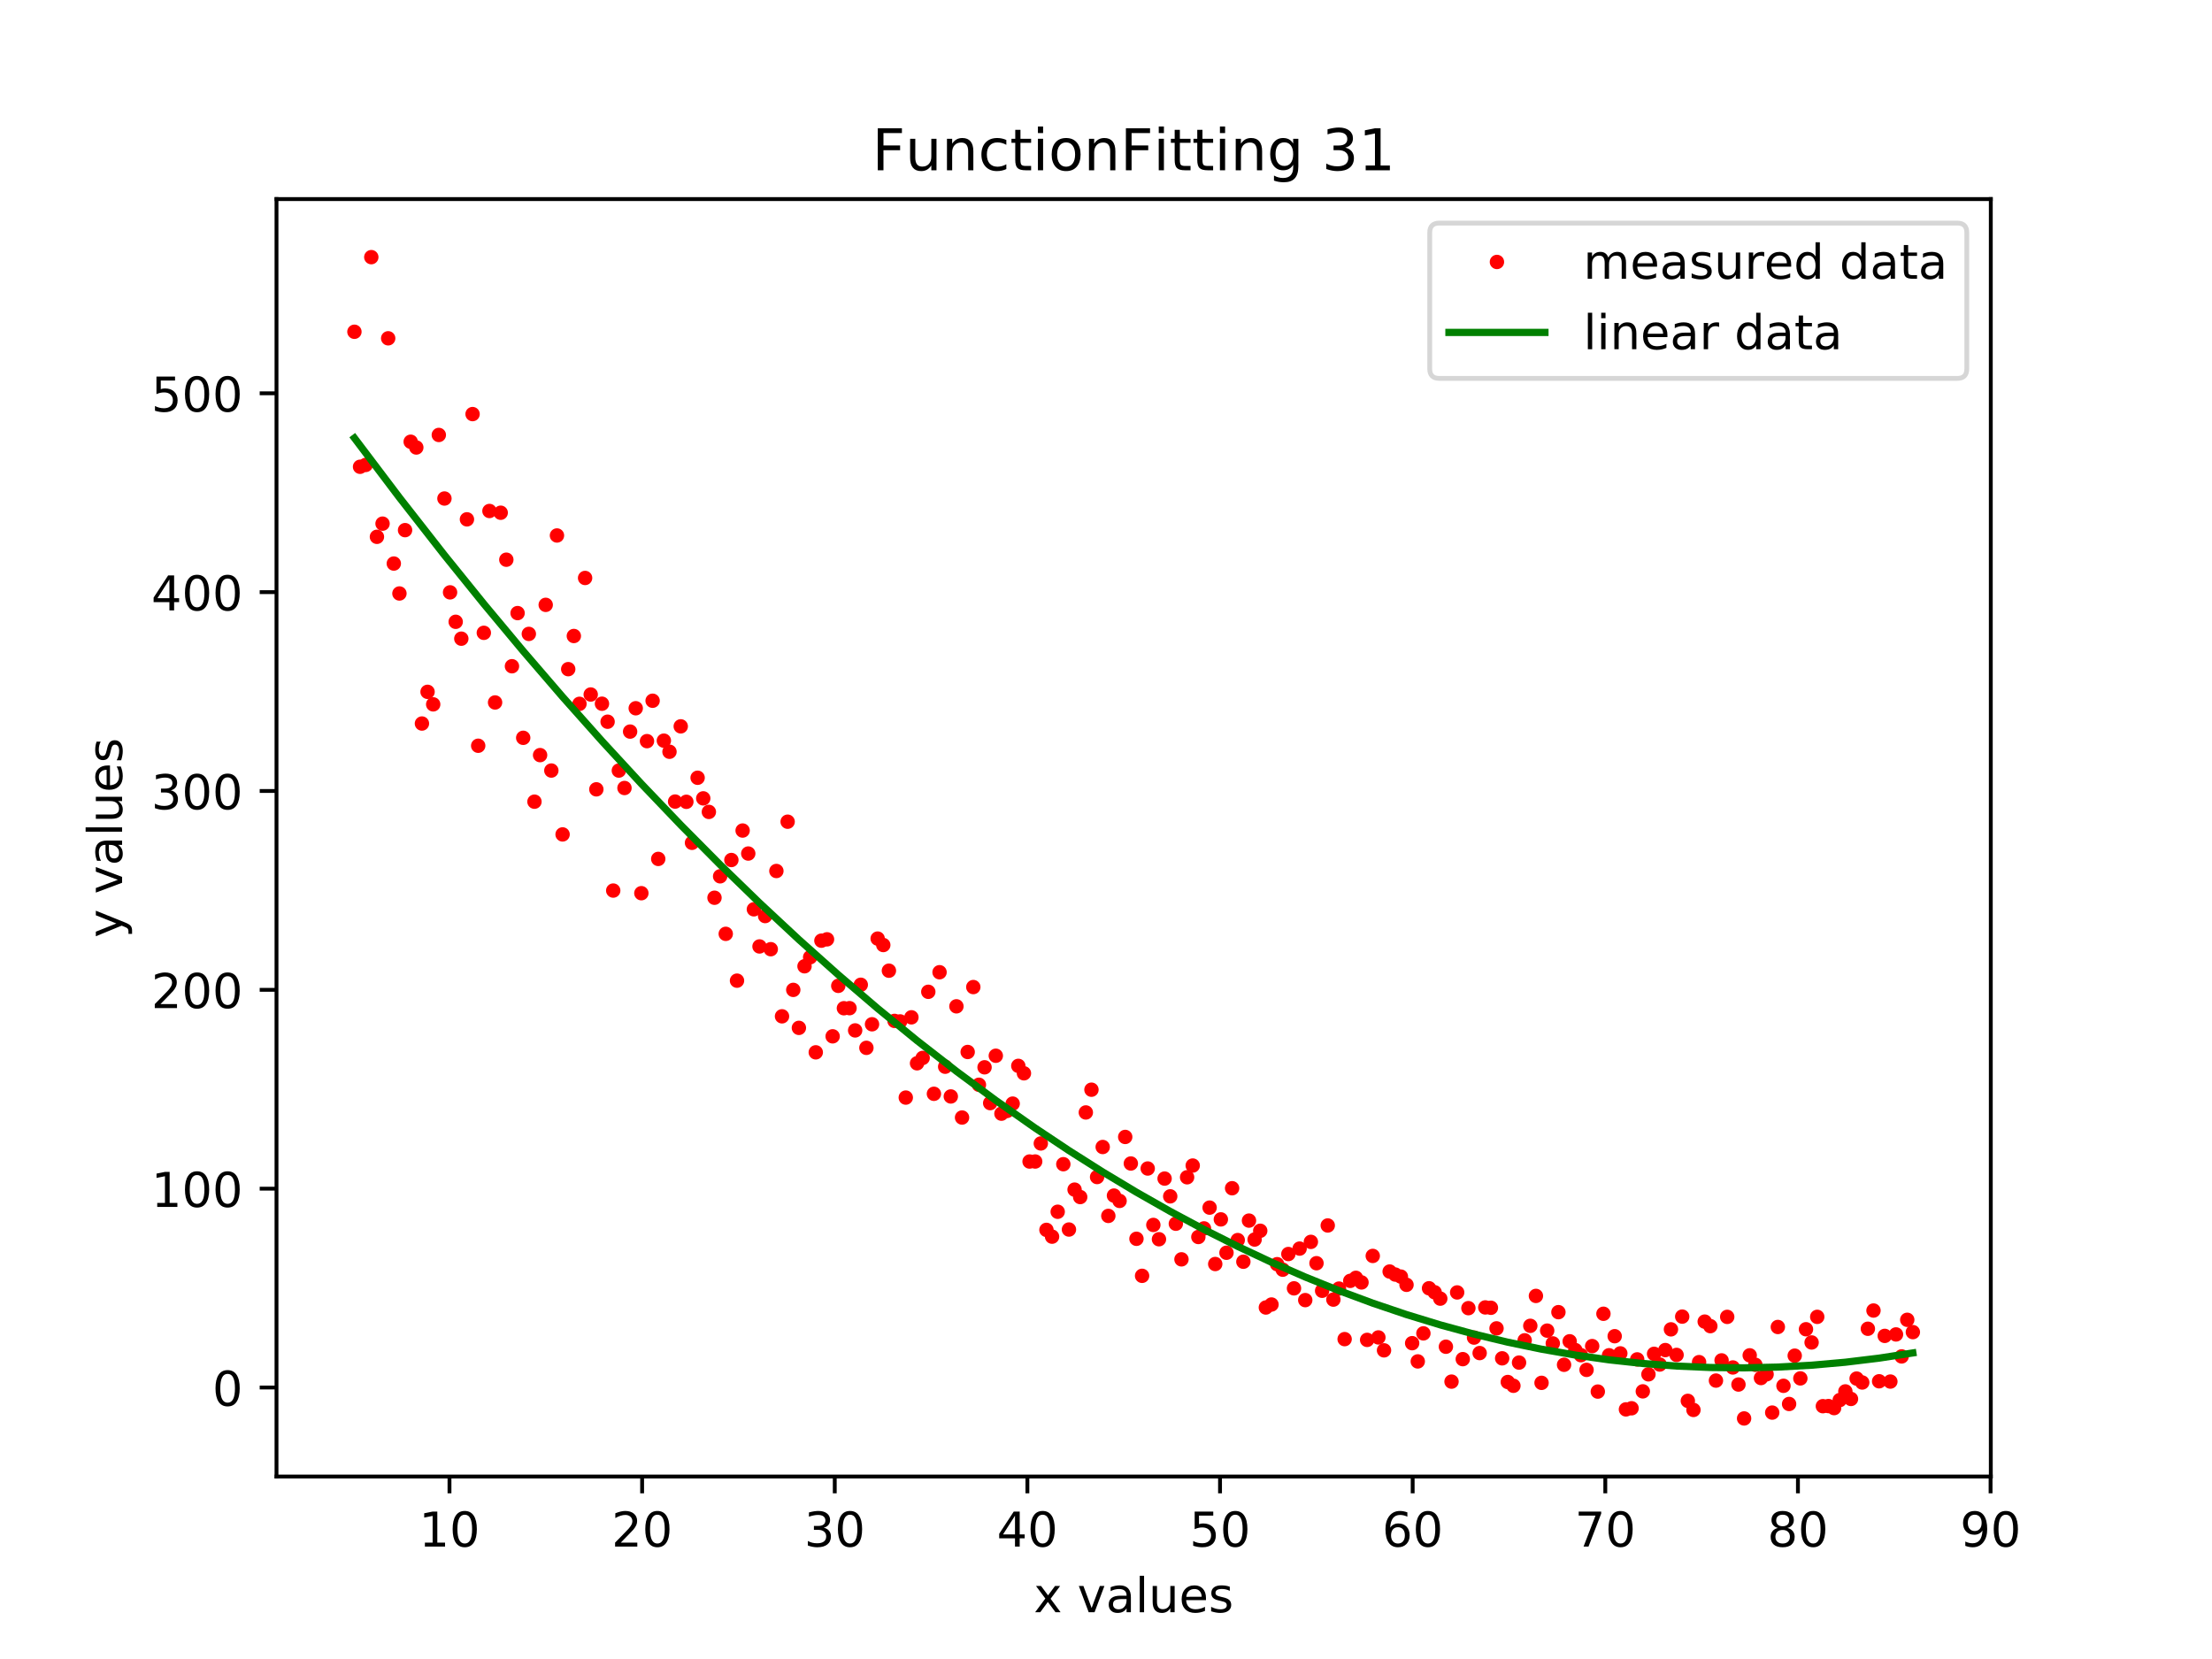 <?xml version="1.0" encoding="utf-8" standalone="no"?>
<!DOCTYPE svg PUBLIC "-//W3C//DTD SVG 1.1//EN"
  "http://www.w3.org/Graphics/SVG/1.1/DTD/svg11.dtd">
<!-- Created with matplotlib (https://matplotlib.org/) -->
<svg height="345.6pt" version="1.1" viewBox="0 0 460.8 345.6" width="460.8pt" xmlns="http://www.w3.org/2000/svg" xmlns:xlink="http://www.w3.org/1999/xlink">
 <defs>
  <style type="text/css">
*{stroke-linecap:butt;stroke-linejoin:round;}
  </style>
 </defs>
 <g id="figure_1">
  <g id="patch_1">
   <path d="M 0 345.6 
L 460.8 345.6 
L 460.8 0 
L 0 0 
z
" style="fill:#ffffff;"/>
  </g>
  <g id="axes_1">
   <g id="patch_2">
    <path d="M 57.6 307.584 
L 414.72 307.584 
L 414.72 41.472 
L 57.6 41.472 
z
" style="fill:#ffffff;"/>
   </g>
   <g id="matplotlib.axis_1">
    <g id="xtick_1">
     <g id="line2d_1">
      <defs>
       <path d="M 0 0 
L 0 3.5 
" id="m4e2abd96de" style="stroke:#000000;stroke-width:0.8;"/>
      </defs>
      <g>
       <use style="stroke:#000000;stroke-width:0.8;" x="93.636" xlink:href="#m4e2abd96de" y="307.584"/>
      </g>
     </g>
     <g id="text_1">
      <!-- 10 -->
      <defs>
       <path d="M 12.406 8.297 
L 28.516 8.297 
L 28.516 63.922 
L 10.984 60.406 
L 10.984 69.391 
L 28.422 72.906 
L 38.281 72.906 
L 38.281 8.297 
L 54.391 8.297 
L 54.391 0 
L 12.406 0 
z
" id="DejaVuSans-49"/>
       <path d="M 31.781 66.406 
Q 24.172 66.406 20.328 58.906 
Q 16.5 51.422 16.5 36.375 
Q 16.5 21.391 20.328 13.891 
Q 24.172 6.391 31.781 6.391 
Q 39.453 6.391 43.281 13.891 
Q 47.125 21.391 47.125 36.375 
Q 47.125 51.422 43.281 58.906 
Q 39.453 66.406 31.781 66.406 
z
M 31.781 74.219 
Q 44.047 74.219 50.516 64.516 
Q 56.984 54.828 56.984 36.375 
Q 56.984 17.969 50.516 8.266 
Q 44.047 -1.422 31.781 -1.422 
Q 19.531 -1.422 13.062 8.266 
Q 6.594 17.969 6.594 36.375 
Q 6.594 54.828 13.062 64.516 
Q 19.531 74.219 31.781 74.219 
z
" id="DejaVuSans-48"/>
      </defs>
      <g transform="translate(87.273 322.182)scale(0.1 -0.1)">
       <use xlink:href="#DejaVuSans-49"/>
       <use x="63.623" xlink:href="#DejaVuSans-48"/>
      </g>
     </g>
    </g>
    <g id="xtick_2">
     <g id="line2d_2">
      <g>
       <use style="stroke:#000000;stroke-width:0.8;" x="133.765" xlink:href="#m4e2abd96de" y="307.584"/>
      </g>
     </g>
     <g id="text_2">
      <!-- 20 -->
      <defs>
       <path d="M 19.188 8.297 
L 53.609 8.297 
L 53.609 0 
L 7.328 0 
L 7.328 8.297 
Q 12.938 14.109 22.625 23.891 
Q 32.328 33.688 34.812 36.531 
Q 39.547 41.844 41.422 45.531 
Q 43.312 49.219 43.312 52.781 
Q 43.312 58.594 39.234 62.25 
Q 35.156 65.922 28.609 65.922 
Q 23.969 65.922 18.812 64.312 
Q 13.672 62.703 7.812 59.422 
L 7.812 69.391 
Q 13.766 71.781 18.938 73 
Q 24.125 74.219 28.422 74.219 
Q 39.75 74.219 46.484 68.547 
Q 53.219 62.891 53.219 53.422 
Q 53.219 48.922 51.531 44.891 
Q 49.859 40.875 45.406 35.406 
Q 44.188 33.984 37.641 27.219 
Q 31.109 20.453 19.188 8.297 
z
" id="DejaVuSans-50"/>
      </defs>
      <g transform="translate(127.403 322.182)scale(0.1 -0.1)">
       <use xlink:href="#DejaVuSans-50"/>
       <use x="63.623" xlink:href="#DejaVuSans-48"/>
      </g>
     </g>
    </g>
    <g id="xtick_3">
     <g id="line2d_3">
      <g>
       <use style="stroke:#000000;stroke-width:0.8;" x="173.895" xlink:href="#m4e2abd96de" y="307.584"/>
      </g>
     </g>
     <g id="text_3">
      <!-- 30 -->
      <defs>
       <path d="M 40.578 39.312 
Q 47.656 37.797 51.625 33 
Q 55.609 28.219 55.609 21.188 
Q 55.609 10.406 48.188 4.484 
Q 40.766 -1.422 27.094 -1.422 
Q 22.516 -1.422 17.656 -0.516 
Q 12.797 0.391 7.625 2.203 
L 7.625 11.719 
Q 11.719 9.328 16.594 8.109 
Q 21.484 6.891 26.812 6.891 
Q 36.078 6.891 40.938 10.547 
Q 45.797 14.203 45.797 21.188 
Q 45.797 27.641 41.281 31.266 
Q 36.766 34.906 28.719 34.906 
L 20.219 34.906 
L 20.219 43.016 
L 29.109 43.016 
Q 36.375 43.016 40.234 45.922 
Q 44.094 48.828 44.094 54.297 
Q 44.094 59.906 40.109 62.906 
Q 36.141 65.922 28.719 65.922 
Q 24.656 65.922 20.016 65.031 
Q 15.375 64.156 9.812 62.312 
L 9.812 71.094 
Q 15.438 72.656 20.344 73.438 
Q 25.25 74.219 29.594 74.219 
Q 40.828 74.219 47.359 69.109 
Q 53.906 64.016 53.906 55.328 
Q 53.906 49.266 50.438 45.094 
Q 46.969 40.922 40.578 39.312 
z
" id="DejaVuSans-51"/>
      </defs>
      <g transform="translate(167.533 322.182)scale(0.1 -0.1)">
       <use xlink:href="#DejaVuSans-51"/>
       <use x="63.623" xlink:href="#DejaVuSans-48"/>
      </g>
     </g>
    </g>
    <g id="xtick_4">
     <g id="line2d_4">
      <g>
       <use style="stroke:#000000;stroke-width:0.8;" x="214.025" xlink:href="#m4e2abd96de" y="307.584"/>
      </g>
     </g>
     <g id="text_4">
      <!-- 40 -->
      <defs>
       <path d="M 37.797 64.312 
L 12.891 25.391 
L 37.797 25.391 
z
M 35.203 72.906 
L 47.609 72.906 
L 47.609 25.391 
L 58.016 25.391 
L 58.016 17.188 
L 47.609 17.188 
L 47.609 0 
L 37.797 0 
L 37.797 17.188 
L 4.891 17.188 
L 4.891 26.703 
z
" id="DejaVuSans-52"/>
      </defs>
      <g transform="translate(207.662 322.182)scale(0.1 -0.1)">
       <use xlink:href="#DejaVuSans-52"/>
       <use x="63.623" xlink:href="#DejaVuSans-48"/>
      </g>
     </g>
    </g>
    <g id="xtick_5">
     <g id="line2d_5">
      <g>
       <use style="stroke:#000000;stroke-width:0.8;" x="254.154" xlink:href="#m4e2abd96de" y="307.584"/>
      </g>
     </g>
     <g id="text_5">
      <!-- 50 -->
      <defs>
       <path d="M 10.797 72.906 
L 49.516 72.906 
L 49.516 64.594 
L 19.828 64.594 
L 19.828 46.734 
Q 21.969 47.469 24.109 47.828 
Q 26.266 48.188 28.422 48.188 
Q 40.625 48.188 47.75 41.5 
Q 54.891 34.812 54.891 23.391 
Q 54.891 11.625 47.562 5.094 
Q 40.234 -1.422 26.906 -1.422 
Q 22.312 -1.422 17.547 -0.641 
Q 12.797 0.141 7.719 1.703 
L 7.719 11.625 
Q 12.109 9.234 16.797 8.062 
Q 21.484 6.891 26.703 6.891 
Q 35.156 6.891 40.078 11.328 
Q 45.016 15.766 45.016 23.391 
Q 45.016 31 40.078 35.438 
Q 35.156 39.891 26.703 39.891 
Q 22.75 39.891 18.812 39.016 
Q 14.891 38.141 10.797 36.281 
z
" id="DejaVuSans-53"/>
      </defs>
      <g transform="translate(247.792 322.182)scale(0.1 -0.1)">
       <use xlink:href="#DejaVuSans-53"/>
       <use x="63.623" xlink:href="#DejaVuSans-48"/>
      </g>
     </g>
    </g>
    <g id="xtick_6">
     <g id="line2d_6">
      <g>
       <use style="stroke:#000000;stroke-width:0.8;" x="294.284" xlink:href="#m4e2abd96de" y="307.584"/>
      </g>
     </g>
     <g id="text_6">
      <!-- 60 -->
      <defs>
       <path d="M 33.016 40.375 
Q 26.375 40.375 22.484 35.828 
Q 18.609 31.297 18.609 23.391 
Q 18.609 15.531 22.484 10.953 
Q 26.375 6.391 33.016 6.391 
Q 39.656 6.391 43.531 10.953 
Q 47.406 15.531 47.406 23.391 
Q 47.406 31.297 43.531 35.828 
Q 39.656 40.375 33.016 40.375 
z
M 52.594 71.297 
L 52.594 62.312 
Q 48.875 64.062 45.094 64.984 
Q 41.312 65.922 37.594 65.922 
Q 27.828 65.922 22.672 59.328 
Q 17.531 52.734 16.797 39.406 
Q 19.672 43.656 24.016 45.922 
Q 28.375 48.188 33.594 48.188 
Q 44.578 48.188 50.953 41.516 
Q 57.328 34.859 57.328 23.391 
Q 57.328 12.156 50.688 5.359 
Q 44.047 -1.422 33.016 -1.422 
Q 20.359 -1.422 13.672 8.266 
Q 6.984 17.969 6.984 36.375 
Q 6.984 53.656 15.188 63.938 
Q 23.391 74.219 37.203 74.219 
Q 40.922 74.219 44.703 73.484 
Q 48.484 72.75 52.594 71.297 
z
" id="DejaVuSans-54"/>
      </defs>
      <g transform="translate(287.921 322.182)scale(0.1 -0.1)">
       <use xlink:href="#DejaVuSans-54"/>
       <use x="63.623" xlink:href="#DejaVuSans-48"/>
      </g>
     </g>
    </g>
    <g id="xtick_7">
     <g id="line2d_7">
      <g>
       <use style="stroke:#000000;stroke-width:0.8;" x="334.413" xlink:href="#m4e2abd96de" y="307.584"/>
      </g>
     </g>
     <g id="text_7">
      <!-- 70 -->
      <defs>
       <path d="M 8.203 72.906 
L 55.078 72.906 
L 55.078 68.703 
L 28.609 0 
L 18.312 0 
L 43.219 64.594 
L 8.203 64.594 
z
" id="DejaVuSans-55"/>
      </defs>
      <g transform="translate(328.051 322.182)scale(0.1 -0.1)">
       <use xlink:href="#DejaVuSans-55"/>
       <use x="63.623" xlink:href="#DejaVuSans-48"/>
      </g>
     </g>
    </g>
    <g id="xtick_8">
     <g id="line2d_8">
      <g>
       <use style="stroke:#000000;stroke-width:0.8;" x="374.543" xlink:href="#m4e2abd96de" y="307.584"/>
      </g>
     </g>
     <g id="text_8">
      <!-- 80 -->
      <defs>
       <path d="M 31.781 34.625 
Q 24.75 34.625 20.719 30.859 
Q 16.703 27.094 16.703 20.516 
Q 16.703 13.922 20.719 10.156 
Q 24.75 6.391 31.781 6.391 
Q 38.812 6.391 42.859 10.172 
Q 46.922 13.969 46.922 20.516 
Q 46.922 27.094 42.891 30.859 
Q 38.875 34.625 31.781 34.625 
z
M 21.922 38.812 
Q 15.578 40.375 12.031 44.719 
Q 8.5 49.078 8.5 55.328 
Q 8.5 64.062 14.719 69.141 
Q 20.953 74.219 31.781 74.219 
Q 42.672 74.219 48.875 69.141 
Q 55.078 64.062 55.078 55.328 
Q 55.078 49.078 51.531 44.719 
Q 48 40.375 41.703 38.812 
Q 48.828 37.156 52.797 32.312 
Q 56.781 27.484 56.781 20.516 
Q 56.781 9.906 50.312 4.234 
Q 43.844 -1.422 31.781 -1.422 
Q 19.734 -1.422 13.25 4.234 
Q 6.781 9.906 6.781 20.516 
Q 6.781 27.484 10.781 32.312 
Q 14.797 37.156 21.922 38.812 
z
M 18.312 54.391 
Q 18.312 48.734 21.844 45.562 
Q 25.391 42.391 31.781 42.391 
Q 38.141 42.391 41.719 45.562 
Q 45.312 48.734 45.312 54.391 
Q 45.312 60.062 41.719 63.234 
Q 38.141 66.406 31.781 66.406 
Q 25.391 66.406 21.844 63.234 
Q 18.312 60.062 18.312 54.391 
z
" id="DejaVuSans-56"/>
      </defs>
      <g transform="translate(368.181 322.182)scale(0.1 -0.1)">
       <use xlink:href="#DejaVuSans-56"/>
       <use x="63.623" xlink:href="#DejaVuSans-48"/>
      </g>
     </g>
    </g>
    <g id="xtick_9">
     <g id="line2d_9">
      <g>
       <use style="stroke:#000000;stroke-width:0.8;" x="414.673" xlink:href="#m4e2abd96de" y="307.584"/>
      </g>
     </g>
     <g id="text_9">
      <!-- 90 -->
      <defs>
       <path d="M 10.984 1.516 
L 10.984 10.5 
Q 14.703 8.734 18.5 7.812 
Q 22.312 6.891 25.984 6.891 
Q 35.75 6.891 40.891 13.453 
Q 46.047 20.016 46.781 33.406 
Q 43.953 29.203 39.594 26.953 
Q 35.25 24.703 29.984 24.703 
Q 19.047 24.703 12.672 31.312 
Q 6.297 37.938 6.297 49.422 
Q 6.297 60.641 12.938 67.422 
Q 19.578 74.219 30.609 74.219 
Q 43.266 74.219 49.922 64.516 
Q 56.594 54.828 56.594 36.375 
Q 56.594 19.141 48.406 8.859 
Q 40.234 -1.422 26.422 -1.422 
Q 22.703 -1.422 18.891 -0.688 
Q 15.094 0.047 10.984 1.516 
z
M 30.609 32.422 
Q 37.25 32.422 41.125 36.953 
Q 45.016 41.5 45.016 49.422 
Q 45.016 57.281 41.125 61.844 
Q 37.25 66.406 30.609 66.406 
Q 23.969 66.406 20.094 61.844 
Q 16.219 57.281 16.219 49.422 
Q 16.219 41.5 20.094 36.953 
Q 23.969 32.422 30.609 32.422 
z
" id="DejaVuSans-57"/>
      </defs>
      <g transform="translate(408.31 322.182)scale(0.1 -0.1)">
       <use xlink:href="#DejaVuSans-57"/>
       <use x="63.623" xlink:href="#DejaVuSans-48"/>
      </g>
     </g>
    </g>
    <g id="text_10">
     <!-- x values -->
     <defs>
      <path d="M 54.891 54.688 
L 35.109 28.078 
L 55.906 0 
L 45.312 0 
L 29.391 21.484 
L 13.484 0 
L 2.875 0 
L 24.125 28.609 
L 4.688 54.688 
L 15.281 54.688 
L 29.781 35.203 
L 44.281 54.688 
z
" id="DejaVuSans-120"/>
      <path id="DejaVuSans-32"/>
      <path d="M 2.984 54.688 
L 12.5 54.688 
L 29.594 8.797 
L 46.688 54.688 
L 56.203 54.688 
L 35.688 0 
L 23.484 0 
z
" id="DejaVuSans-118"/>
      <path d="M 34.281 27.484 
Q 23.391 27.484 19.188 25 
Q 14.984 22.516 14.984 16.5 
Q 14.984 11.719 18.141 8.906 
Q 21.297 6.109 26.703 6.109 
Q 34.188 6.109 38.703 11.406 
Q 43.219 16.703 43.219 25.484 
L 43.219 27.484 
z
M 52.203 31.203 
L 52.203 0 
L 43.219 0 
L 43.219 8.297 
Q 40.141 3.328 35.547 0.953 
Q 30.953 -1.422 24.312 -1.422 
Q 15.922 -1.422 10.953 3.297 
Q 6 8.016 6 15.922 
Q 6 25.141 12.172 29.828 
Q 18.359 34.516 30.609 34.516 
L 43.219 34.516 
L 43.219 35.406 
Q 43.219 41.609 39.141 45 
Q 35.062 48.391 27.688 48.391 
Q 23 48.391 18.547 47.266 
Q 14.109 46.141 10.016 43.891 
L 10.016 52.203 
Q 14.938 54.109 19.578 55.047 
Q 24.219 56 28.609 56 
Q 40.484 56 46.344 49.844 
Q 52.203 43.703 52.203 31.203 
z
" id="DejaVuSans-97"/>
      <path d="M 9.422 75.984 
L 18.406 75.984 
L 18.406 0 
L 9.422 0 
z
" id="DejaVuSans-108"/>
      <path d="M 8.5 21.578 
L 8.5 54.688 
L 17.484 54.688 
L 17.484 21.922 
Q 17.484 14.156 20.5 10.266 
Q 23.531 6.391 29.594 6.391 
Q 36.859 6.391 41.078 11.031 
Q 45.312 15.672 45.312 23.688 
L 45.312 54.688 
L 54.297 54.688 
L 54.297 0 
L 45.312 0 
L 45.312 8.406 
Q 42.047 3.422 37.719 1 
Q 33.406 -1.422 27.688 -1.422 
Q 18.266 -1.422 13.375 4.438 
Q 8.5 10.297 8.5 21.578 
z
M 31.109 56 
z
" id="DejaVuSans-117"/>
      <path d="M 56.203 29.594 
L 56.203 25.203 
L 14.891 25.203 
Q 15.484 15.922 20.484 11.062 
Q 25.484 6.203 34.422 6.203 
Q 39.594 6.203 44.453 7.469 
Q 49.312 8.734 54.109 11.281 
L 54.109 2.781 
Q 49.266 0.734 44.188 -0.344 
Q 39.109 -1.422 33.891 -1.422 
Q 20.797 -1.422 13.156 6.188 
Q 5.516 13.812 5.516 26.812 
Q 5.516 40.234 12.766 48.109 
Q 20.016 56 32.328 56 
Q 43.359 56 49.781 48.891 
Q 56.203 41.797 56.203 29.594 
z
M 47.219 32.234 
Q 47.125 39.594 43.094 43.984 
Q 39.062 48.391 32.422 48.391 
Q 24.906 48.391 20.391 44.141 
Q 15.875 39.891 15.188 32.172 
z
" id="DejaVuSans-101"/>
      <path d="M 44.281 53.078 
L 44.281 44.578 
Q 40.484 46.531 36.375 47.5 
Q 32.281 48.484 27.875 48.484 
Q 21.188 48.484 17.844 46.438 
Q 14.5 44.391 14.5 40.281 
Q 14.5 37.156 16.891 35.375 
Q 19.281 33.594 26.516 31.984 
L 29.594 31.297 
Q 39.156 29.25 43.188 25.516 
Q 47.219 21.781 47.219 15.094 
Q 47.219 7.469 41.188 3.016 
Q 35.156 -1.422 24.609 -1.422 
Q 20.219 -1.422 15.453 -0.562 
Q 10.688 0.297 5.422 2 
L 5.422 11.281 
Q 10.406 8.688 15.234 7.391 
Q 20.062 6.109 24.812 6.109 
Q 31.156 6.109 34.562 8.281 
Q 37.984 10.453 37.984 14.406 
Q 37.984 18.062 35.516 20.016 
Q 33.062 21.969 24.703 23.781 
L 21.578 24.516 
Q 13.234 26.266 9.516 29.906 
Q 5.812 33.547 5.812 39.891 
Q 5.812 47.609 11.281 51.797 
Q 16.75 56 26.812 56 
Q 31.781 56 36.172 55.266 
Q 40.578 54.547 44.281 53.078 
z
" id="DejaVuSans-115"/>
     </defs>
     <g transform="translate(215.349 335.861)scale(0.1 -0.1)">
      <use xlink:href="#DejaVuSans-120"/>
      <use x="59.18" xlink:href="#DejaVuSans-32"/>
      <use x="90.967" xlink:href="#DejaVuSans-118"/>
      <use x="150.146" xlink:href="#DejaVuSans-97"/>
      <use x="211.426" xlink:href="#DejaVuSans-108"/>
      <use x="239.209" xlink:href="#DejaVuSans-117"/>
      <use x="302.588" xlink:href="#DejaVuSans-101"/>
      <use x="364.111" xlink:href="#DejaVuSans-115"/>
     </g>
    </g>
   </g>
   <g id="matplotlib.axis_2">
    <g id="ytick_1">
     <g id="line2d_10">
      <defs>
       <path d="M 0 0 
L -3.5 0 
" id="m6a460edc7c" style="stroke:#000000;stroke-width:0.8;"/>
      </defs>
      <g>
       <use style="stroke:#000000;stroke-width:0.8;" x="57.6" xlink:href="#m6a460edc7c" y="289.045"/>
      </g>
     </g>
     <g id="text_11">
      <!-- 0 -->
      <g transform="translate(44.237 292.844)scale(0.1 -0.1)">
       <use xlink:href="#DejaVuSans-48"/>
      </g>
     </g>
    </g>
    <g id="ytick_2">
     <g id="line2d_11">
      <g>
       <use style="stroke:#000000;stroke-width:0.8;" x="57.6" xlink:href="#m6a460edc7c" y="247.623"/>
      </g>
     </g>
     <g id="text_12">
      <!-- 100 -->
      <g transform="translate(31.512 251.422)scale(0.1 -0.1)">
       <use xlink:href="#DejaVuSans-49"/>
       <use x="63.623" xlink:href="#DejaVuSans-48"/>
       <use x="127.246" xlink:href="#DejaVuSans-48"/>
      </g>
     </g>
    </g>
    <g id="ytick_3">
     <g id="line2d_12">
      <g>
       <use style="stroke:#000000;stroke-width:0.8;" x="57.6" xlink:href="#m6a460edc7c" y="206.201"/>
      </g>
     </g>
     <g id="text_13">
      <!-- 200 -->
      <g transform="translate(31.512 210)scale(0.1 -0.1)">
       <use xlink:href="#DejaVuSans-50"/>
       <use x="63.623" xlink:href="#DejaVuSans-48"/>
       <use x="127.246" xlink:href="#DejaVuSans-48"/>
      </g>
     </g>
    </g>
    <g id="ytick_4">
     <g id="line2d_13">
      <g>
       <use style="stroke:#000000;stroke-width:0.8;" x="57.6" xlink:href="#m6a460edc7c" y="164.779"/>
      </g>
     </g>
     <g id="text_14">
      <!-- 300 -->
      <g transform="translate(31.512 168.578)scale(0.1 -0.1)">
       <use xlink:href="#DejaVuSans-51"/>
       <use x="63.623" xlink:href="#DejaVuSans-48"/>
       <use x="127.246" xlink:href="#DejaVuSans-48"/>
      </g>
     </g>
    </g>
    <g id="ytick_5">
     <g id="line2d_14">
      <g>
       <use style="stroke:#000000;stroke-width:0.8;" x="57.6" xlink:href="#m6a460edc7c" y="123.357"/>
      </g>
     </g>
     <g id="text_15">
      <!-- 400 -->
      <g transform="translate(31.512 127.156)scale(0.1 -0.1)">
       <use xlink:href="#DejaVuSans-52"/>
       <use x="63.623" xlink:href="#DejaVuSans-48"/>
       <use x="127.246" xlink:href="#DejaVuSans-48"/>
      </g>
     </g>
    </g>
    <g id="ytick_6">
     <g id="line2d_15">
      <g>
       <use style="stroke:#000000;stroke-width:0.8;" x="57.6" xlink:href="#m6a460edc7c" y="81.935"/>
      </g>
     </g>
     <g id="text_16">
      <!-- 500 -->
      <g transform="translate(31.512 85.734)scale(0.1 -0.1)">
       <use xlink:href="#DejaVuSans-53"/>
       <use x="63.623" xlink:href="#DejaVuSans-48"/>
       <use x="127.246" xlink:href="#DejaVuSans-48"/>
      </g>
     </g>
    </g>
    <g id="text_17">
     <!-- y values -->
     <defs>
      <path d="M 32.172 -5.078 
Q 28.375 -14.844 24.75 -17.812 
Q 21.141 -20.797 15.094 -20.797 
L 7.906 -20.797 
L 7.906 -13.281 
L 13.188 -13.281 
Q 16.891 -13.281 18.938 -11.516 
Q 21 -9.766 23.484 -3.219 
L 25.094 0.875 
L 2.984 54.688 
L 12.5 54.688 
L 29.594 11.922 
L 46.688 54.688 
L 56.203 54.688 
z
" id="DejaVuSans-121"/>
     </defs>
     <g transform="translate(25.433 195.339)rotate(-90)scale(0.1 -0.1)">
      <use xlink:href="#DejaVuSans-121"/>
      <use x="59.18" xlink:href="#DejaVuSans-32"/>
      <use x="90.967" xlink:href="#DejaVuSans-118"/>
      <use x="150.146" xlink:href="#DejaVuSans-97"/>
      <use x="211.426" xlink:href="#DejaVuSans-108"/>
      <use x="239.209" xlink:href="#DejaVuSans-117"/>
      <use x="302.588" xlink:href="#DejaVuSans-101"/>
      <use x="364.111" xlink:href="#DejaVuSans-115"/>
     </g>
    </g>
   </g>
   <g id="line2d_16">
    <defs>
     <path d="M 0 1 
C 0.265 1 0.52 0.895 0.707 0.707 
C 0.895 0.52 1 0.265 1 0 
C 1 -0.265 0.895 -0.52 0.707 -0.707 
C 0.52 -0.895 0.265 -1 0 -1 
C -0.265 -1 -0.52 -0.895 -0.707 -0.707 
C -0.895 -0.52 -1 -0.265 -1 0 
C -1 0.265 -0.895 0.52 -0.707 0.707 
C -0.52 0.895 -0.265 1 0 1 
z
" id="m288127fdc6" style="stroke:#ff0000;"/>
    </defs>
    <g clip-path="url(#pfc87f0b1f9)">
     <use style="fill:#ff0000;stroke:#ff0000;" x="73.833" xlink:href="#m288127fdc6" y="69.114"/>
     <use style="fill:#ff0000;stroke:#ff0000;" x="75.005" xlink:href="#m288127fdc6" y="97.237"/>
     <use style="fill:#ff0000;stroke:#ff0000;" x="76.177" xlink:href="#m288127fdc6" y="96.856"/>
     <use style="fill:#ff0000;stroke:#ff0000;" x="77.349" xlink:href="#m288127fdc6" y="53.568"/>
     <use style="fill:#ff0000;stroke:#ff0000;" x="78.521" xlink:href="#m288127fdc6" y="111.829"/>
     <use style="fill:#ff0000;stroke:#ff0000;" x="79.693" xlink:href="#m288127fdc6" y="109.084"/>
     <use style="fill:#ff0000;stroke:#ff0000;" x="80.865" xlink:href="#m288127fdc6" y="70.476"/>
     <use style="fill:#ff0000;stroke:#ff0000;" x="82.037" xlink:href="#m288127fdc6" y="117.397"/>
     <use style="fill:#ff0000;stroke:#ff0000;" x="83.209" xlink:href="#m288127fdc6" y="123.633"/>
     <use style="fill:#ff0000;stroke:#ff0000;" x="84.381" xlink:href="#m288127fdc6" y="110.438"/>
     <use style="fill:#ff0000;stroke:#ff0000;" x="85.553" xlink:href="#m288127fdc6" y="92.022"/>
     <use style="fill:#ff0000;stroke:#ff0000;" x="86.725" xlink:href="#m288127fdc6" y="93.219"/>
     <use style="fill:#ff0000;stroke:#ff0000;" x="87.897" xlink:href="#m288127fdc6" y="150.724"/>
     <use style="fill:#ff0000;stroke:#ff0000;" x="89.069" xlink:href="#m288127fdc6" y="144.122"/>
     <use style="fill:#ff0000;stroke:#ff0000;" x="90.241" xlink:href="#m288127fdc6" y="146.73"/>
     <use style="fill:#ff0000;stroke:#ff0000;" x="91.413" xlink:href="#m288127fdc6" y="90.608"/>
     <use style="fill:#ff0000;stroke:#ff0000;" x="92.585" xlink:href="#m288127fdc6" y="103.85"/>
     <use style="fill:#ff0000;stroke:#ff0000;" x="93.757" xlink:href="#m288127fdc6" y="123.4"/>
     <use style="fill:#ff0000;stroke:#ff0000;" x="94.929" xlink:href="#m288127fdc6" y="129.533"/>
     <use style="fill:#ff0000;stroke:#ff0000;" x="96.101" xlink:href="#m288127fdc6" y="133.048"/>
     <use style="fill:#ff0000;stroke:#ff0000;" x="97.273" xlink:href="#m288127fdc6" y="108.188"/>
     <use style="fill:#ff0000;stroke:#ff0000;" x="98.446" xlink:href="#m288127fdc6" y="86.262"/>
     <use style="fill:#ff0000;stroke:#ff0000;" x="99.618" xlink:href="#m288127fdc6" y="155.353"/>
     <use style="fill:#ff0000;stroke:#ff0000;" x="100.79" xlink:href="#m288127fdc6" y="131.829"/>
     <use style="fill:#ff0000;stroke:#ff0000;" x="101.962" xlink:href="#m288127fdc6" y="106.448"/>
     <use style="fill:#ff0000;stroke:#ff0000;" x="103.134" xlink:href="#m288127fdc6" y="146.335"/>
     <use style="fill:#ff0000;stroke:#ff0000;" x="104.306" xlink:href="#m288127fdc6" y="106.812"/>
     <use style="fill:#ff0000;stroke:#ff0000;" x="105.478" xlink:href="#m288127fdc6" y="116.597"/>
     <use style="fill:#ff0000;stroke:#ff0000;" x="106.65" xlink:href="#m288127fdc6" y="138.79"/>
     <use style="fill:#ff0000;stroke:#ff0000;" x="107.822" xlink:href="#m288127fdc6" y="127.719"/>
     <use style="fill:#ff0000;stroke:#ff0000;" x="108.994" xlink:href="#m288127fdc6" y="153.7"/>
     <use style="fill:#ff0000;stroke:#ff0000;" x="110.166" xlink:href="#m288127fdc6" y="132.054"/>
     <use style="fill:#ff0000;stroke:#ff0000;" x="111.338" xlink:href="#m288127fdc6" y="167.004"/>
     <use style="fill:#ff0000;stroke:#ff0000;" x="112.51" xlink:href="#m288127fdc6" y="157.304"/>
     <use style="fill:#ff0000;stroke:#ff0000;" x="113.682" xlink:href="#m288127fdc6" y="126.002"/>
     <use style="fill:#ff0000;stroke:#ff0000;" x="114.854" xlink:href="#m288127fdc6" y="160.519"/>
     <use style="fill:#ff0000;stroke:#ff0000;" x="116.026" xlink:href="#m288127fdc6" y="111.55"/>
     <use style="fill:#ff0000;stroke:#ff0000;" x="117.198" xlink:href="#m288127fdc6" y="173.824"/>
     <use style="fill:#ff0000;stroke:#ff0000;" x="118.37" xlink:href="#m288127fdc6" y="139.397"/>
     <use style="fill:#ff0000;stroke:#ff0000;" x="119.542" xlink:href="#m288127fdc6" y="132.491"/>
     <use style="fill:#ff0000;stroke:#ff0000;" x="120.714" xlink:href="#m288127fdc6" y="146.622"/>
     <use style="fill:#ff0000;stroke:#ff0000;" x="121.886" xlink:href="#m288127fdc6" y="120.401"/>
     <use style="fill:#ff0000;stroke:#ff0000;" x="123.058" xlink:href="#m288127fdc6" y="144.679"/>
     <use style="fill:#ff0000;stroke:#ff0000;" x="124.23" xlink:href="#m288127fdc6" y="164.434"/>
     <use style="fill:#ff0000;stroke:#ff0000;" x="125.402" xlink:href="#m288127fdc6" y="146.597"/>
     <use style="fill:#ff0000;stroke:#ff0000;" x="126.574" xlink:href="#m288127fdc6" y="150.347"/>
     <use style="fill:#ff0000;stroke:#ff0000;" x="127.746" xlink:href="#m288127fdc6" y="185.521"/>
     <use style="fill:#ff0000;stroke:#ff0000;" x="128.919" xlink:href="#m288127fdc6" y="160.525"/>
     <use style="fill:#ff0000;stroke:#ff0000;" x="130.091" xlink:href="#m288127fdc6" y="164.154"/>
     <use style="fill:#ff0000;stroke:#ff0000;" x="131.263" xlink:href="#m288127fdc6" y="152.403"/>
     <use style="fill:#ff0000;stroke:#ff0000;" x="132.435" xlink:href="#m288127fdc6" y="147.543"/>
     <use style="fill:#ff0000;stroke:#ff0000;" x="133.607" xlink:href="#m288127fdc6" y="186.069"/>
     <use style="fill:#ff0000;stroke:#ff0000;" x="134.779" xlink:href="#m288127fdc6" y="154.393"/>
     <use style="fill:#ff0000;stroke:#ff0000;" x="135.951" xlink:href="#m288127fdc6" y="145.978"/>
     <use style="fill:#ff0000;stroke:#ff0000;" x="137.123" xlink:href="#m288127fdc6" y="178.927"/>
     <use style="fill:#ff0000;stroke:#ff0000;" x="138.295" xlink:href="#m288127fdc6" y="154.292"/>
     <use style="fill:#ff0000;stroke:#ff0000;" x="139.467" xlink:href="#m288127fdc6" y="156.604"/>
     <use style="fill:#ff0000;stroke:#ff0000;" x="140.639" xlink:href="#m288127fdc6" y="166.981"/>
     <use style="fill:#ff0000;stroke:#ff0000;" x="141.811" xlink:href="#m288127fdc6" y="151.312"/>
     <use style="fill:#ff0000;stroke:#ff0000;" x="142.983" xlink:href="#m288127fdc6" y="167.031"/>
     <use style="fill:#ff0000;stroke:#ff0000;" x="144.155" xlink:href="#m288127fdc6" y="175.572"/>
     <use style="fill:#ff0000;stroke:#ff0000;" x="145.327" xlink:href="#m288127fdc6" y="162.021"/>
     <use style="fill:#ff0000;stroke:#ff0000;" x="146.499" xlink:href="#m288127fdc6" y="166.314"/>
     <use style="fill:#ff0000;stroke:#ff0000;" x="147.671" xlink:href="#m288127fdc6" y="169.135"/>
     <use style="fill:#ff0000;stroke:#ff0000;" x="148.843" xlink:href="#m288127fdc6" y="187.016"/>
     <use style="fill:#ff0000;stroke:#ff0000;" x="150.015" xlink:href="#m288127fdc6" y="182.55"/>
     <use style="fill:#ff0000;stroke:#ff0000;" x="151.187" xlink:href="#m288127fdc6" y="194.537"/>
     <use style="fill:#ff0000;stroke:#ff0000;" x="152.359" xlink:href="#m288127fdc6" y="179.156"/>
     <use style="fill:#ff0000;stroke:#ff0000;" x="153.531" xlink:href="#m288127fdc6" y="204.289"/>
     <use style="fill:#ff0000;stroke:#ff0000;" x="154.703" xlink:href="#m288127fdc6" y="173.017"/>
     <use style="fill:#ff0000;stroke:#ff0000;" x="155.875" xlink:href="#m288127fdc6" y="177.809"/>
     <use style="fill:#ff0000;stroke:#ff0000;" x="157.047" xlink:href="#m288127fdc6" y="189.424"/>
     <use style="fill:#ff0000;stroke:#ff0000;" x="158.219" xlink:href="#m288127fdc6" y="197.162"/>
     <use style="fill:#ff0000;stroke:#ff0000;" x="159.392" xlink:href="#m288127fdc6" y="190.83"/>
     <use style="fill:#ff0000;stroke:#ff0000;" x="160.564" xlink:href="#m288127fdc6" y="197.735"/>
     <use style="fill:#ff0000;stroke:#ff0000;" x="161.736" xlink:href="#m288127fdc6" y="181.445"/>
     <use style="fill:#ff0000;stroke:#ff0000;" x="162.908" xlink:href="#m288127fdc6" y="211.718"/>
     <use style="fill:#ff0000;stroke:#ff0000;" x="164.08" xlink:href="#m288127fdc6" y="171.176"/>
     <use style="fill:#ff0000;stroke:#ff0000;" x="165.252" xlink:href="#m288127fdc6" y="206.211"/>
     <use style="fill:#ff0000;stroke:#ff0000;" x="166.424" xlink:href="#m288127fdc6" y="214.124"/>
     <use style="fill:#ff0000;stroke:#ff0000;" x="167.596" xlink:href="#m288127fdc6" y="201.293"/>
     <use style="fill:#ff0000;stroke:#ff0000;" x="168.768" xlink:href="#m288127fdc6" y="199.41"/>
     <use style="fill:#ff0000;stroke:#ff0000;" x="169.94" xlink:href="#m288127fdc6" y="219.22"/>
     <use style="fill:#ff0000;stroke:#ff0000;" x="171.112" xlink:href="#m288127fdc6" y="195.958"/>
     <use style="fill:#ff0000;stroke:#ff0000;" x="172.284" xlink:href="#m288127fdc6" y="195.679"/>
     <use style="fill:#ff0000;stroke:#ff0000;" x="173.456" xlink:href="#m288127fdc6" y="215.886"/>
     <use style="fill:#ff0000;stroke:#ff0000;" x="174.628" xlink:href="#m288127fdc6" y="205.37"/>
     <use style="fill:#ff0000;stroke:#ff0000;" x="175.8" xlink:href="#m288127fdc6" y="210.034"/>
     <use style="fill:#ff0000;stroke:#ff0000;" x="176.972" xlink:href="#m288127fdc6" y="210.019"/>
     <use style="fill:#ff0000;stroke:#ff0000;" x="178.144" xlink:href="#m288127fdc6" y="214.653"/>
     <use style="fill:#ff0000;stroke:#ff0000;" x="179.316" xlink:href="#m288127fdc6" y="205.144"/>
     <use style="fill:#ff0000;stroke:#ff0000;" x="180.488" xlink:href="#m288127fdc6" y="218.285"/>
     <use style="fill:#ff0000;stroke:#ff0000;" x="181.66" xlink:href="#m288127fdc6" y="213.375"/>
     <use style="fill:#ff0000;stroke:#ff0000;" x="182.832" xlink:href="#m288127fdc6" y="195.525"/>
     <use style="fill:#ff0000;stroke:#ff0000;" x="184.004" xlink:href="#m288127fdc6" y="196.866"/>
     <use style="fill:#ff0000;stroke:#ff0000;" x="185.176" xlink:href="#m288127fdc6" y="202.213"/>
     <use style="fill:#ff0000;stroke:#ff0000;" x="186.348" xlink:href="#m288127fdc6" y="212.674"/>
     <use style="fill:#ff0000;stroke:#ff0000;" x="187.52" xlink:href="#m288127fdc6" y="212.781"/>
     <use style="fill:#ff0000;stroke:#ff0000;" x="188.692" xlink:href="#m288127fdc6" y="228.647"/>
     <use style="fill:#ff0000;stroke:#ff0000;" x="189.864" xlink:href="#m288127fdc6" y="211.926"/>
     <use style="fill:#ff0000;stroke:#ff0000;" x="191.037" xlink:href="#m288127fdc6" y="221.503"/>
     <use style="fill:#ff0000;stroke:#ff0000;" x="192.209" xlink:href="#m288127fdc6" y="220.385"/>
     <use style="fill:#ff0000;stroke:#ff0000;" x="193.381" xlink:href="#m288127fdc6" y="206.612"/>
     <use style="fill:#ff0000;stroke:#ff0000;" x="194.553" xlink:href="#m288127fdc6" y="227.859"/>
     <use style="fill:#ff0000;stroke:#ff0000;" x="195.725" xlink:href="#m288127fdc6" y="202.534"/>
     <use style="fill:#ff0000;stroke:#ff0000;" x="196.897" xlink:href="#m288127fdc6" y="222.215"/>
     <use style="fill:#ff0000;stroke:#ff0000;" x="198.069" xlink:href="#m288127fdc6" y="228.412"/>
     <use style="fill:#ff0000;stroke:#ff0000;" x="199.241" xlink:href="#m288127fdc6" y="209.637"/>
     <use style="fill:#ff0000;stroke:#ff0000;" x="200.413" xlink:href="#m288127fdc6" y="232.802"/>
     <use style="fill:#ff0000;stroke:#ff0000;" x="201.585" xlink:href="#m288127fdc6" y="219.147"/>
     <use style="fill:#ff0000;stroke:#ff0000;" x="202.757" xlink:href="#m288127fdc6" y="205.623"/>
     <use style="fill:#ff0000;stroke:#ff0000;" x="203.929" xlink:href="#m288127fdc6" y="225.979"/>
     <use style="fill:#ff0000;stroke:#ff0000;" x="205.101" xlink:href="#m288127fdc6" y="222.34"/>
     <use style="fill:#ff0000;stroke:#ff0000;" x="206.273" xlink:href="#m288127fdc6" y="229.795"/>
     <use style="fill:#ff0000;stroke:#ff0000;" x="207.445" xlink:href="#m288127fdc6" y="219.93"/>
     <use style="fill:#ff0000;stroke:#ff0000;" x="208.617" xlink:href="#m288127fdc6" y="231.996"/>
     <use style="fill:#ff0000;stroke:#ff0000;" x="209.789" xlink:href="#m288127fdc6" y="231.426"/>
     <use style="fill:#ff0000;stroke:#ff0000;" x="210.961" xlink:href="#m288127fdc6" y="229.903"/>
     <use style="fill:#ff0000;stroke:#ff0000;" x="212.133" xlink:href="#m288127fdc6" y="222.039"/>
     <use style="fill:#ff0000;stroke:#ff0000;" x="213.305" xlink:href="#m288127fdc6" y="223.588"/>
     <use style="fill:#ff0000;stroke:#ff0000;" x="214.477" xlink:href="#m288127fdc6" y="241.966"/>
     <use style="fill:#ff0000;stroke:#ff0000;" x="215.649" xlink:href="#m288127fdc6" y="241.963"/>
     <use style="fill:#ff0000;stroke:#ff0000;" x="216.821" xlink:href="#m288127fdc6" y="238.202"/>
     <use style="fill:#ff0000;stroke:#ff0000;" x="217.993" xlink:href="#m288127fdc6" y="256.207"/>
     <use style="fill:#ff0000;stroke:#ff0000;" x="219.165" xlink:href="#m288127fdc6" y="257.617"/>
     <use style="fill:#ff0000;stroke:#ff0000;" x="220.337" xlink:href="#m288127fdc6" y="252.43"/>
     <use style="fill:#ff0000;stroke:#ff0000;" x="221.51" xlink:href="#m288127fdc6" y="242.524"/>
     <use style="fill:#ff0000;stroke:#ff0000;" x="222.682" xlink:href="#m288127fdc6" y="256.134"/>
     <use style="fill:#ff0000;stroke:#ff0000;" x="223.854" xlink:href="#m288127fdc6" y="247.821"/>
     <use style="fill:#ff0000;stroke:#ff0000;" x="225.026" xlink:href="#m288127fdc6" y="249.367"/>
     <use style="fill:#ff0000;stroke:#ff0000;" x="226.198" xlink:href="#m288127fdc6" y="231.744"/>
     <use style="fill:#ff0000;stroke:#ff0000;" x="227.37" xlink:href="#m288127fdc6" y="227.004"/>
     <use style="fill:#ff0000;stroke:#ff0000;" x="228.542" xlink:href="#m288127fdc6" y="245.195"/>
     <use style="fill:#ff0000;stroke:#ff0000;" x="229.714" xlink:href="#m288127fdc6" y="238.941"/>
     <use style="fill:#ff0000;stroke:#ff0000;" x="230.886" xlink:href="#m288127fdc6" y="253.296"/>
     <use style="fill:#ff0000;stroke:#ff0000;" x="232.058" xlink:href="#m288127fdc6" y="249.064"/>
     <use style="fill:#ff0000;stroke:#ff0000;" x="233.23" xlink:href="#m288127fdc6" y="250.173"/>
     <use style="fill:#ff0000;stroke:#ff0000;" x="234.402" xlink:href="#m288127fdc6" y="236.846"/>
     <use style="fill:#ff0000;stroke:#ff0000;" x="235.574" xlink:href="#m288127fdc6" y="242.377"/>
     <use style="fill:#ff0000;stroke:#ff0000;" x="236.746" xlink:href="#m288127fdc6" y="258.063"/>
     <use style="fill:#ff0000;stroke:#ff0000;" x="237.918" xlink:href="#m288127fdc6" y="265.78"/>
     <use style="fill:#ff0000;stroke:#ff0000;" x="239.09" xlink:href="#m288127fdc6" y="243.421"/>
     <use style="fill:#ff0000;stroke:#ff0000;" x="240.262" xlink:href="#m288127fdc6" y="255.178"/>
     <use style="fill:#ff0000;stroke:#ff0000;" x="241.434" xlink:href="#m288127fdc6" y="258.155"/>
     <use style="fill:#ff0000;stroke:#ff0000;" x="242.606" xlink:href="#m288127fdc6" y="245.519"/>
     <use style="fill:#ff0000;stroke:#ff0000;" x="243.778" xlink:href="#m288127fdc6" y="249.221"/>
     <use style="fill:#ff0000;stroke:#ff0000;" x="244.95" xlink:href="#m288127fdc6" y="254.922"/>
     <use style="fill:#ff0000;stroke:#ff0000;" x="246.122" xlink:href="#m288127fdc6" y="262.344"/>
     <use style="fill:#ff0000;stroke:#ff0000;" x="247.294" xlink:href="#m288127fdc6" y="245.248"/>
     <use style="fill:#ff0000;stroke:#ff0000;" x="248.466" xlink:href="#m288127fdc6" y="242.806"/>
     <use style="fill:#ff0000;stroke:#ff0000;" x="249.638" xlink:href="#m288127fdc6" y="257.688"/>
     <use style="fill:#ff0000;stroke:#ff0000;" x="250.81" xlink:href="#m288127fdc6" y="255.897"/>
     <use style="fill:#ff0000;stroke:#ff0000;" x="251.983" xlink:href="#m288127fdc6" y="251.569"/>
     <use style="fill:#ff0000;stroke:#ff0000;" x="253.155" xlink:href="#m288127fdc6" y="263.318"/>
     <use style="fill:#ff0000;stroke:#ff0000;" x="254.327" xlink:href="#m288127fdc6" y="254.021"/>
     <use style="fill:#ff0000;stroke:#ff0000;" x="255.499" xlink:href="#m288127fdc6" y="260.969"/>
     <use style="fill:#ff0000;stroke:#ff0000;" x="256.671" xlink:href="#m288127fdc6" y="247.53"/>
     <use style="fill:#ff0000;stroke:#ff0000;" x="257.843" xlink:href="#m288127fdc6" y="258.331"/>
     <use style="fill:#ff0000;stroke:#ff0000;" x="259.015" xlink:href="#m288127fdc6" y="262.84"/>
     <use style="fill:#ff0000;stroke:#ff0000;" x="260.187" xlink:href="#m288127fdc6" y="254.274"/>
     <use style="fill:#ff0000;stroke:#ff0000;" x="261.359" xlink:href="#m288127fdc6" y="258.218"/>
     <use style="fill:#ff0000;stroke:#ff0000;" x="262.531" xlink:href="#m288127fdc6" y="256.392"/>
     <use style="fill:#ff0000;stroke:#ff0000;" x="263.703" xlink:href="#m288127fdc6" y="272.375"/>
     <use style="fill:#ff0000;stroke:#ff0000;" x="264.875" xlink:href="#m288127fdc6" y="271.754"/>
     <use style="fill:#ff0000;stroke:#ff0000;" x="266.047" xlink:href="#m288127fdc6" y="263.353"/>
     <use style="fill:#ff0000;stroke:#ff0000;" x="267.219" xlink:href="#m288127fdc6" y="264.499"/>
     <use style="fill:#ff0000;stroke:#ff0000;" x="268.391" xlink:href="#m288127fdc6" y="261.236"/>
     <use style="fill:#ff0000;stroke:#ff0000;" x="269.563" xlink:href="#m288127fdc6" y="268.387"/>
     <use style="fill:#ff0000;stroke:#ff0000;" x="270.735" xlink:href="#m288127fdc6" y="260.104"/>
     <use style="fill:#ff0000;stroke:#ff0000;" x="271.907" xlink:href="#m288127fdc6" y="270.837"/>
     <use style="fill:#ff0000;stroke:#ff0000;" x="273.079" xlink:href="#m288127fdc6" y="258.704"/>
     <use style="fill:#ff0000;stroke:#ff0000;" x="274.251" xlink:href="#m288127fdc6" y="263.15"/>
     <use style="fill:#ff0000;stroke:#ff0000;" x="275.423" xlink:href="#m288127fdc6" y="268.891"/>
     <use style="fill:#ff0000;stroke:#ff0000;" x="276.595" xlink:href="#m288127fdc6" y="255.288"/>
     <use style="fill:#ff0000;stroke:#ff0000;" x="277.767" xlink:href="#m288127fdc6" y="270.732"/>
     <use style="fill:#ff0000;stroke:#ff0000;" x="278.939" xlink:href="#m288127fdc6" y="268.436"/>
     <use style="fill:#ff0000;stroke:#ff0000;" x="280.111" xlink:href="#m288127fdc6" y="278.964"/>
     <use style="fill:#ff0000;stroke:#ff0000;" x="281.283" xlink:href="#m288127fdc6" y="266.827"/>
     <use style="fill:#ff0000;stroke:#ff0000;" x="282.456" xlink:href="#m288127fdc6" y="266.193"/>
     <use style="fill:#ff0000;stroke:#ff0000;" x="283.628" xlink:href="#m288127fdc6" y="267.153"/>
     <use style="fill:#ff0000;stroke:#ff0000;" x="284.8" xlink:href="#m288127fdc6" y="279.122"/>
     <use style="fill:#ff0000;stroke:#ff0000;" x="285.972" xlink:href="#m288127fdc6" y="261.632"/>
     <use style="fill:#ff0000;stroke:#ff0000;" x="287.144" xlink:href="#m288127fdc6" y="278.612"/>
     <use style="fill:#ff0000;stroke:#ff0000;" x="288.316" xlink:href="#m288127fdc6" y="281.301"/>
     <use style="fill:#ff0000;stroke:#ff0000;" x="289.488" xlink:href="#m288127fdc6" y="264.883"/>
     <use style="fill:#ff0000;stroke:#ff0000;" x="290.66" xlink:href="#m288127fdc6" y="265.515"/>
     <use style="fill:#ff0000;stroke:#ff0000;" x="291.832" xlink:href="#m288127fdc6" y="265.94"/>
     <use style="fill:#ff0000;stroke:#ff0000;" x="293.004" xlink:href="#m288127fdc6" y="267.65"/>
     <use style="fill:#ff0000;stroke:#ff0000;" x="294.176" xlink:href="#m288127fdc6" y="279.808"/>
     <use style="fill:#ff0000;stroke:#ff0000;" x="295.348" xlink:href="#m288127fdc6" y="283.607"/>
     <use style="fill:#ff0000;stroke:#ff0000;" x="296.52" xlink:href="#m288127fdc6" y="277.765"/>
     <use style="fill:#ff0000;stroke:#ff0000;" x="297.692" xlink:href="#m288127fdc6" y="268.369"/>
     <use style="fill:#ff0000;stroke:#ff0000;" x="298.864" xlink:href="#m288127fdc6" y="269.205"/>
     <use style="fill:#ff0000;stroke:#ff0000;" x="300.036" xlink:href="#m288127fdc6" y="270.528"/>
     <use style="fill:#ff0000;stroke:#ff0000;" x="301.208" xlink:href="#m288127fdc6" y="280.547"/>
     <use style="fill:#ff0000;stroke:#ff0000;" x="302.38" xlink:href="#m288127fdc6" y="287.816"/>
     <use style="fill:#ff0000;stroke:#ff0000;" x="303.552" xlink:href="#m288127fdc6" y="269.237"/>
     <use style="fill:#ff0000;stroke:#ff0000;" x="304.724" xlink:href="#m288127fdc6" y="283.135"/>
     <use style="fill:#ff0000;stroke:#ff0000;" x="305.896" xlink:href="#m288127fdc6" y="272.512"/>
     <use style="fill:#ff0000;stroke:#ff0000;" x="307.068" xlink:href="#m288127fdc6" y="278.642"/>
     <use style="fill:#ff0000;stroke:#ff0000;" x="308.24" xlink:href="#m288127fdc6" y="281.869"/>
     <use style="fill:#ff0000;stroke:#ff0000;" x="309.412" xlink:href="#m288127fdc6" y="272.359"/>
     <use style="fill:#ff0000;stroke:#ff0000;" x="310.584" xlink:href="#m288127fdc6" y="272.433"/>
     <use style="fill:#ff0000;stroke:#ff0000;" x="311.756" xlink:href="#m288127fdc6" y="276.725"/>
     <use style="fill:#ff0000;stroke:#ff0000;" x="312.928" xlink:href="#m288127fdc6" y="282.966"/>
     <use style="fill:#ff0000;stroke:#ff0000;" x="314.101" xlink:href="#m288127fdc6" y="287.898"/>
     <use style="fill:#ff0000;stroke:#ff0000;" x="315.273" xlink:href="#m288127fdc6" y="288.681"/>
     <use style="fill:#ff0000;stroke:#ff0000;" x="316.445" xlink:href="#m288127fdc6" y="283.852"/>
     <use style="fill:#ff0000;stroke:#ff0000;" x="317.617" xlink:href="#m288127fdc6" y="279.212"/>
     <use style="fill:#ff0000;stroke:#ff0000;" x="318.789" xlink:href="#m288127fdc6" y="276.193"/>
     <use style="fill:#ff0000;stroke:#ff0000;" x="319.961" xlink:href="#m288127fdc6" y="269.963"/>
     <use style="fill:#ff0000;stroke:#ff0000;" x="321.133" xlink:href="#m288127fdc6" y="288.071"/>
     <use style="fill:#ff0000;stroke:#ff0000;" x="322.305" xlink:href="#m288127fdc6" y="277.192"/>
     <use style="fill:#ff0000;stroke:#ff0000;" x="323.477" xlink:href="#m288127fdc6" y="279.857"/>
     <use style="fill:#ff0000;stroke:#ff0000;" x="324.649" xlink:href="#m288127fdc6" y="273.346"/>
     <use style="fill:#ff0000;stroke:#ff0000;" x="325.821" xlink:href="#m288127fdc6" y="284.308"/>
     <use style="fill:#ff0000;stroke:#ff0000;" x="326.993" xlink:href="#m288127fdc6" y="279.416"/>
     <use style="fill:#ff0000;stroke:#ff0000;" x="328.165" xlink:href="#m288127fdc6" y="281.243"/>
     <use style="fill:#ff0000;stroke:#ff0000;" x="329.337" xlink:href="#m288127fdc6" y="282.309"/>
     <use style="fill:#ff0000;stroke:#ff0000;" x="330.509" xlink:href="#m288127fdc6" y="285.37"/>
     <use style="fill:#ff0000;stroke:#ff0000;" x="331.681" xlink:href="#m288127fdc6" y="280.416"/>
     <use style="fill:#ff0000;stroke:#ff0000;" x="332.853" xlink:href="#m288127fdc6" y="289.892"/>
     <use style="fill:#ff0000;stroke:#ff0000;" x="334.025" xlink:href="#m288127fdc6" y="273.681"/>
     <use style="fill:#ff0000;stroke:#ff0000;" x="335.197" xlink:href="#m288127fdc6" y="282.326"/>
     <use style="fill:#ff0000;stroke:#ff0000;" x="336.369" xlink:href="#m288127fdc6" y="278.356"/>
     <use style="fill:#ff0000;stroke:#ff0000;" x="337.541" xlink:href="#m288127fdc6" y="281.934"/>
     <use style="fill:#ff0000;stroke:#ff0000;" x="338.713" xlink:href="#m288127fdc6" y="293.6"/>
     <use style="fill:#ff0000;stroke:#ff0000;" x="339.885" xlink:href="#m288127fdc6" y="293.369"/>
     <use style="fill:#ff0000;stroke:#ff0000;" x="341.057" xlink:href="#m288127fdc6" y="283.187"/>
     <use style="fill:#ff0000;stroke:#ff0000;" x="342.229" xlink:href="#m288127fdc6" y="289.845"/>
     <use style="fill:#ff0000;stroke:#ff0000;" x="343.401" xlink:href="#m288127fdc6" y="286.3"/>
     <use style="fill:#ff0000;stroke:#ff0000;" x="344.574" xlink:href="#m288127fdc6" y="282.027"/>
     <use style="fill:#ff0000;stroke:#ff0000;" x="345.746" xlink:href="#m288127fdc6" y="284.255"/>
     <use style="fill:#ff0000;stroke:#ff0000;" x="346.918" xlink:href="#m288127fdc6" y="281.245"/>
     <use style="fill:#ff0000;stroke:#ff0000;" x="348.09" xlink:href="#m288127fdc6" y="276.927"/>
     <use style="fill:#ff0000;stroke:#ff0000;" x="349.262" xlink:href="#m288127fdc6" y="282.253"/>
     <use style="fill:#ff0000;stroke:#ff0000;" x="350.434" xlink:href="#m288127fdc6" y="274.274"/>
     <use style="fill:#ff0000;stroke:#ff0000;" x="351.606" xlink:href="#m288127fdc6" y="291.827"/>
     <use style="fill:#ff0000;stroke:#ff0000;" x="352.778" xlink:href="#m288127fdc6" y="293.715"/>
     <use style="fill:#ff0000;stroke:#ff0000;" x="353.95" xlink:href="#m288127fdc6" y="283.758"/>
     <use style="fill:#ff0000;stroke:#ff0000;" x="355.122" xlink:href="#m288127fdc6" y="275.316"/>
     <use style="fill:#ff0000;stroke:#ff0000;" x="356.294" xlink:href="#m288127fdc6" y="276.258"/>
     <use style="fill:#ff0000;stroke:#ff0000;" x="357.466" xlink:href="#m288127fdc6" y="287.601"/>
     <use style="fill:#ff0000;stroke:#ff0000;" x="358.638" xlink:href="#m288127fdc6" y="283.393"/>
     <use style="fill:#ff0000;stroke:#ff0000;" x="359.81" xlink:href="#m288127fdc6" y="274.33"/>
     <use style="fill:#ff0000;stroke:#ff0000;" x="360.982" xlink:href="#m288127fdc6" y="284.867"/>
     <use style="fill:#ff0000;stroke:#ff0000;" x="362.154" xlink:href="#m288127fdc6" y="288.424"/>
     <use style="fill:#ff0000;stroke:#ff0000;" x="363.326" xlink:href="#m288127fdc6" y="295.488"/>
     <use style="fill:#ff0000;stroke:#ff0000;" x="364.498" xlink:href="#m288127fdc6" y="282.342"/>
     <use style="fill:#ff0000;stroke:#ff0000;" x="365.67" xlink:href="#m288127fdc6" y="284.307"/>
     <use style="fill:#ff0000;stroke:#ff0000;" x="366.842" xlink:href="#m288127fdc6" y="287.069"/>
     <use style="fill:#ff0000;stroke:#ff0000;" x="368.014" xlink:href="#m288127fdc6" y="286.289"/>
     <use style="fill:#ff0000;stroke:#ff0000;" x="369.186" xlink:href="#m288127fdc6" y="294.268"/>
     <use style="fill:#ff0000;stroke:#ff0000;" x="370.358" xlink:href="#m288127fdc6" y="276.435"/>
     <use style="fill:#ff0000;stroke:#ff0000;" x="371.53" xlink:href="#m288127fdc6" y="288.689"/>
     <use style="fill:#ff0000;stroke:#ff0000;" x="372.702" xlink:href="#m288127fdc6" y="292.473"/>
     <use style="fill:#ff0000;stroke:#ff0000;" x="373.874" xlink:href="#m288127fdc6" y="282.41"/>
     <use style="fill:#ff0000;stroke:#ff0000;" x="375.047" xlink:href="#m288127fdc6" y="287.144"/>
     <use style="fill:#ff0000;stroke:#ff0000;" x="376.219" xlink:href="#m288127fdc6" y="276.908"/>
     <use style="fill:#ff0000;stroke:#ff0000;" x="377.391" xlink:href="#m288127fdc6" y="279.658"/>
     <use style="fill:#ff0000;stroke:#ff0000;" x="378.563" xlink:href="#m288127fdc6" y="274.325"/>
     <use style="fill:#ff0000;stroke:#ff0000;" x="379.735" xlink:href="#m288127fdc6" y="292.933"/>
     <use style="fill:#ff0000;stroke:#ff0000;" x="380.907" xlink:href="#m288127fdc6" y="292.908"/>
     <use style="fill:#ff0000;stroke:#ff0000;" x="382.079" xlink:href="#m288127fdc6" y="293.332"/>
     <use style="fill:#ff0000;stroke:#ff0000;" x="383.251" xlink:href="#m288127fdc6" y="291.659"/>
     <use style="fill:#ff0000;stroke:#ff0000;" x="384.423" xlink:href="#m288127fdc6" y="289.855"/>
     <use style="fill:#ff0000;stroke:#ff0000;" x="385.595" xlink:href="#m288127fdc6" y="291.425"/>
     <use style="fill:#ff0000;stroke:#ff0000;" x="386.767" xlink:href="#m288127fdc6" y="287.18"/>
     <use style="fill:#ff0000;stroke:#ff0000;" x="387.939" xlink:href="#m288127fdc6" y="287.998"/>
     <use style="fill:#ff0000;stroke:#ff0000;" x="389.111" xlink:href="#m288127fdc6" y="276.805"/>
     <use style="fill:#ff0000;stroke:#ff0000;" x="390.283" xlink:href="#m288127fdc6" y="273.007"/>
     <use style="fill:#ff0000;stroke:#ff0000;" x="391.455" xlink:href="#m288127fdc6" y="287.746"/>
     <use style="fill:#ff0000;stroke:#ff0000;" x="392.627" xlink:href="#m288127fdc6" y="278.29"/>
     <use style="fill:#ff0000;stroke:#ff0000;" x="393.799" xlink:href="#m288127fdc6" y="287.804"/>
     <use style="fill:#ff0000;stroke:#ff0000;" x="394.971" xlink:href="#m288127fdc6" y="277.986"/>
     <use style="fill:#ff0000;stroke:#ff0000;" x="396.143" xlink:href="#m288127fdc6" y="282.567"/>
     <use style="fill:#ff0000;stroke:#ff0000;" x="397.315" xlink:href="#m288127fdc6" y="274.94"/>
     <use style="fill:#ff0000;stroke:#ff0000;" x="398.487" xlink:href="#m288127fdc6" y="277.504"/>
    </g>
   </g>
   <g id="line2d_17">
    <path clip-path="url(#pfc87f0b1f9)" d="M 73.833 91.247 
L 83.209 103.648 
L 92.585 115.639 
L 100.79 125.795 
L 108.994 135.636 
L 117.198 145.164 
L 125.402 154.377 
L 133.607 163.277 
L 141.811 171.862 
L 150.015 180.133 
L 158.219 188.09 
L 166.424 195.733 
L 174.628 203.062 
L 182.832 210.077 
L 191.037 216.778 
L 199.241 223.165 
L 207.445 229.238 
L 215.649 234.996 
L 222.682 239.682 
L 229.714 244.138 
L 236.746 248.362 
L 243.778 252.356 
L 250.81 256.119 
L 257.843 259.651 
L 264.875 262.953 
L 271.907 266.024 
L 278.939 268.864 
L 285.972 271.473 
L 293.004 273.852 
L 300.036 275.999 
L 307.068 277.917 
L 314.101 279.603 
L 321.133 281.059 
L 328.165 282.283 
L 335.197 283.278 
L 342.229 284.041 
L 349.262 284.574 
L 356.294 284.875 
L 363.326 284.947 
L 370.358 284.787 
L 377.391 284.397 
L 384.423 283.776 
L 391.455 282.924 
L 398.487 281.841 
L 398.487 281.841 
" style="fill:none;stroke:#008000;stroke-linecap:square;stroke-width:1.5;"/>
   </g>
   <g id="patch_3">
    <path d="M 57.6 307.584 
L 57.6 41.472 
" style="fill:none;stroke:#000000;stroke-linecap:square;stroke-linejoin:miter;stroke-width:0.8;"/>
   </g>
   <g id="patch_4">
    <path d="M 414.72 307.584 
L 414.72 41.472 
" style="fill:none;stroke:#000000;stroke-linecap:square;stroke-linejoin:miter;stroke-width:0.8;"/>
   </g>
   <g id="patch_5">
    <path d="M 57.6 307.584 
L 414.72 307.584 
" style="fill:none;stroke:#000000;stroke-linecap:square;stroke-linejoin:miter;stroke-width:0.8;"/>
   </g>
   <g id="patch_6">
    <path d="M 57.6 41.472 
L 414.72 41.472 
" style="fill:none;stroke:#000000;stroke-linecap:square;stroke-linejoin:miter;stroke-width:0.8;"/>
   </g>
   <g id="text_18">
    <!-- FunctionFitting 31 -->
    <defs>
     <path d="M 9.812 72.906 
L 51.703 72.906 
L 51.703 64.594 
L 19.672 64.594 
L 19.672 43.109 
L 48.578 43.109 
L 48.578 34.812 
L 19.672 34.812 
L 19.672 0 
L 9.812 0 
z
" id="DejaVuSans-70"/>
     <path d="M 54.891 33.016 
L 54.891 0 
L 45.906 0 
L 45.906 32.719 
Q 45.906 40.484 42.875 44.328 
Q 39.844 48.188 33.797 48.188 
Q 26.516 48.188 22.312 43.547 
Q 18.109 38.922 18.109 30.906 
L 18.109 0 
L 9.078 0 
L 9.078 54.688 
L 18.109 54.688 
L 18.109 46.188 
Q 21.344 51.125 25.703 53.562 
Q 30.078 56 35.797 56 
Q 45.219 56 50.047 50.172 
Q 54.891 44.344 54.891 33.016 
z
" id="DejaVuSans-110"/>
     <path d="M 48.781 52.594 
L 48.781 44.188 
Q 44.969 46.297 41.141 47.344 
Q 37.312 48.391 33.406 48.391 
Q 24.656 48.391 19.812 42.844 
Q 14.984 37.312 14.984 27.297 
Q 14.984 17.281 19.812 11.734 
Q 24.656 6.203 33.406 6.203 
Q 37.312 6.203 41.141 7.25 
Q 44.969 8.297 48.781 10.406 
L 48.781 2.094 
Q 45.016 0.344 40.984 -0.531 
Q 36.969 -1.422 32.422 -1.422 
Q 20.062 -1.422 12.781 6.344 
Q 5.516 14.109 5.516 27.297 
Q 5.516 40.672 12.859 48.328 
Q 20.219 56 33.016 56 
Q 37.156 56 41.109 55.141 
Q 45.062 54.297 48.781 52.594 
z
" id="DejaVuSans-99"/>
     <path d="M 18.312 70.219 
L 18.312 54.688 
L 36.812 54.688 
L 36.812 47.703 
L 18.312 47.703 
L 18.312 18.016 
Q 18.312 11.328 20.141 9.422 
Q 21.969 7.516 27.594 7.516 
L 36.812 7.516 
L 36.812 0 
L 27.594 0 
Q 17.188 0 13.234 3.875 
Q 9.281 7.766 9.281 18.016 
L 9.281 47.703 
L 2.688 47.703 
L 2.688 54.688 
L 9.281 54.688 
L 9.281 70.219 
z
" id="DejaVuSans-116"/>
     <path d="M 9.422 54.688 
L 18.406 54.688 
L 18.406 0 
L 9.422 0 
z
M 9.422 75.984 
L 18.406 75.984 
L 18.406 64.594 
L 9.422 64.594 
z
" id="DejaVuSans-105"/>
     <path d="M 30.609 48.391 
Q 23.391 48.391 19.188 42.75 
Q 14.984 37.109 14.984 27.297 
Q 14.984 17.484 19.156 11.844 
Q 23.344 6.203 30.609 6.203 
Q 37.797 6.203 41.984 11.859 
Q 46.188 17.531 46.188 27.297 
Q 46.188 37.016 41.984 42.703 
Q 37.797 48.391 30.609 48.391 
z
M 30.609 56 
Q 42.328 56 49.016 48.375 
Q 55.719 40.766 55.719 27.297 
Q 55.719 13.875 49.016 6.219 
Q 42.328 -1.422 30.609 -1.422 
Q 18.844 -1.422 12.172 6.219 
Q 5.516 13.875 5.516 27.297 
Q 5.516 40.766 12.172 48.375 
Q 18.844 56 30.609 56 
z
" id="DejaVuSans-111"/>
     <path d="M 45.406 27.984 
Q 45.406 37.75 41.375 43.109 
Q 37.359 48.484 30.078 48.484 
Q 22.859 48.484 18.828 43.109 
Q 14.797 37.75 14.797 27.984 
Q 14.797 18.266 18.828 12.891 
Q 22.859 7.516 30.078 7.516 
Q 37.359 7.516 41.375 12.891 
Q 45.406 18.266 45.406 27.984 
z
M 54.391 6.781 
Q 54.391 -7.172 48.188 -13.984 
Q 42 -20.797 29.203 -20.797 
Q 24.469 -20.797 20.266 -20.094 
Q 16.062 -19.391 12.109 -17.922 
L 12.109 -9.188 
Q 16.062 -11.328 19.922 -12.344 
Q 23.781 -13.375 27.781 -13.375 
Q 36.625 -13.375 41.016 -8.766 
Q 45.406 -4.156 45.406 5.172 
L 45.406 9.625 
Q 42.625 4.781 38.281 2.391 
Q 33.938 0 27.875 0 
Q 17.828 0 11.672 7.656 
Q 5.516 15.328 5.516 27.984 
Q 5.516 40.672 11.672 48.328 
Q 17.828 56 27.875 56 
Q 33.938 56 38.281 53.609 
Q 42.625 51.219 45.406 46.391 
L 45.406 54.688 
L 54.391 54.688 
z
" id="DejaVuSans-103"/>
    </defs>
    <g transform="translate(181.681 35.472)scale(0.12 -0.12)">
     <use xlink:href="#DejaVuSans-70"/>
     <use x="57.441" xlink:href="#DejaVuSans-117"/>
     <use x="120.82" xlink:href="#DejaVuSans-110"/>
     <use x="184.199" xlink:href="#DejaVuSans-99"/>
     <use x="239.18" xlink:href="#DejaVuSans-116"/>
     <use x="278.389" xlink:href="#DejaVuSans-105"/>
     <use x="306.172" xlink:href="#DejaVuSans-111"/>
     <use x="367.354" xlink:href="#DejaVuSans-110"/>
     <use x="430.732" xlink:href="#DejaVuSans-70"/>
     <use x="488.143" xlink:href="#DejaVuSans-105"/>
     <use x="515.926" xlink:href="#DejaVuSans-116"/>
     <use x="555.135" xlink:href="#DejaVuSans-116"/>
     <use x="594.344" xlink:href="#DejaVuSans-105"/>
     <use x="622.127" xlink:href="#DejaVuSans-110"/>
     <use x="685.506" xlink:href="#DejaVuSans-103"/>
     <use x="748.982" xlink:href="#DejaVuSans-32"/>
     <use x="780.77" xlink:href="#DejaVuSans-51"/>
     <use x="844.393" xlink:href="#DejaVuSans-49"/>
    </g>
   </g>
   <g id="legend_1">
    <g id="patch_7">
     <path d="M 299.839 78.828 
L 407.72 78.828 
Q 409.72 78.828 409.72 76.828 
L 409.72 48.472 
Q 409.72 46.472 407.72 46.472 
L 299.839 46.472 
Q 297.839 46.472 297.839 48.472 
L 297.839 76.828 
Q 297.839 78.828 299.839 78.828 
z
" style="fill:#ffffff;opacity:0.8;stroke:#cccccc;stroke-linejoin:miter;"/>
    </g>
    <g id="line2d_18"/>
    <g id="line2d_19">
     <g>
      <use style="fill:#ff0000;stroke:#ff0000;" x="311.839" xlink:href="#m288127fdc6" y="54.57"/>
     </g>
    </g>
    <g id="text_19">
     <!-- measured data -->
     <defs>
      <path d="M 52 44.188 
Q 55.375 50.25 60.062 53.125 
Q 64.75 56 71.094 56 
Q 79.641 56 84.281 50.016 
Q 88.922 44.047 88.922 33.016 
L 88.922 0 
L 79.891 0 
L 79.891 32.719 
Q 79.891 40.578 77.094 44.375 
Q 74.312 48.188 68.609 48.188 
Q 61.625 48.188 57.562 43.547 
Q 53.516 38.922 53.516 30.906 
L 53.516 0 
L 44.484 0 
L 44.484 32.719 
Q 44.484 40.625 41.703 44.406 
Q 38.922 48.188 33.109 48.188 
Q 26.219 48.188 22.156 43.531 
Q 18.109 38.875 18.109 30.906 
L 18.109 0 
L 9.078 0 
L 9.078 54.688 
L 18.109 54.688 
L 18.109 46.188 
Q 21.188 51.219 25.484 53.609 
Q 29.781 56 35.688 56 
Q 41.656 56 45.828 52.969 
Q 50 49.953 52 44.188 
z
" id="DejaVuSans-109"/>
      <path d="M 41.109 46.297 
Q 39.594 47.172 37.812 47.578 
Q 36.031 48 33.891 48 
Q 26.266 48 22.188 43.047 
Q 18.109 38.094 18.109 28.812 
L 18.109 0 
L 9.078 0 
L 9.078 54.688 
L 18.109 54.688 
L 18.109 46.188 
Q 20.953 51.172 25.484 53.578 
Q 30.031 56 36.531 56 
Q 37.453 56 38.578 55.875 
Q 39.703 55.766 41.062 55.516 
z
" id="DejaVuSans-114"/>
      <path d="M 45.406 46.391 
L 45.406 75.984 
L 54.391 75.984 
L 54.391 0 
L 45.406 0 
L 45.406 8.203 
Q 42.578 3.328 38.25 0.953 
Q 33.938 -1.422 27.875 -1.422 
Q 17.969 -1.422 11.734 6.484 
Q 5.516 14.406 5.516 27.297 
Q 5.516 40.188 11.734 48.094 
Q 17.969 56 27.875 56 
Q 33.938 56 38.25 53.625 
Q 42.578 51.266 45.406 46.391 
z
M 14.797 27.297 
Q 14.797 17.391 18.875 11.75 
Q 22.953 6.109 30.078 6.109 
Q 37.203 6.109 41.297 11.75 
Q 45.406 17.391 45.406 27.297 
Q 45.406 37.203 41.297 42.844 
Q 37.203 48.484 30.078 48.484 
Q 22.953 48.484 18.875 42.844 
Q 14.797 37.203 14.797 27.297 
z
" id="DejaVuSans-100"/>
     </defs>
     <g transform="translate(329.839 58.07)scale(0.1 -0.1)">
      <use xlink:href="#DejaVuSans-109"/>
      <use x="97.412" xlink:href="#DejaVuSans-101"/>
      <use x="158.936" xlink:href="#DejaVuSans-97"/>
      <use x="220.215" xlink:href="#DejaVuSans-115"/>
      <use x="272.314" xlink:href="#DejaVuSans-117"/>
      <use x="335.693" xlink:href="#DejaVuSans-114"/>
      <use x="376.775" xlink:href="#DejaVuSans-101"/>
      <use x="438.299" xlink:href="#DejaVuSans-100"/>
      <use x="501.775" xlink:href="#DejaVuSans-32"/>
      <use x="533.562" xlink:href="#DejaVuSans-100"/>
      <use x="597.039" xlink:href="#DejaVuSans-97"/>
      <use x="658.318" xlink:href="#DejaVuSans-116"/>
      <use x="697.527" xlink:href="#DejaVuSans-97"/>
     </g>
    </g>
    <g id="line2d_20">
     <path d="M 301.839 69.249 
L 321.839 69.249 
" style="fill:none;stroke:#008000;stroke-linecap:square;stroke-width:1.5;"/>
    </g>
    <g id="line2d_21"/>
    <g id="text_20">
     <!-- linear data -->
     <g transform="translate(329.839 72.749)scale(0.1 -0.1)">
      <use xlink:href="#DejaVuSans-108"/>
      <use x="27.783" xlink:href="#DejaVuSans-105"/>
      <use x="55.566" xlink:href="#DejaVuSans-110"/>
      <use x="118.945" xlink:href="#DejaVuSans-101"/>
      <use x="180.469" xlink:href="#DejaVuSans-97"/>
      <use x="241.748" xlink:href="#DejaVuSans-114"/>
      <use x="282.861" xlink:href="#DejaVuSans-32"/>
      <use x="314.648" xlink:href="#DejaVuSans-100"/>
      <use x="378.125" xlink:href="#DejaVuSans-97"/>
      <use x="439.404" xlink:href="#DejaVuSans-116"/>
      <use x="478.613" xlink:href="#DejaVuSans-97"/>
     </g>
    </g>
   </g>
  </g>
 </g>
 <defs>
  <clipPath id="pfc87f0b1f9">
   <rect height="266.112" width="357.12" x="57.6" y="41.472"/>
  </clipPath>
 </defs>
</svg>
